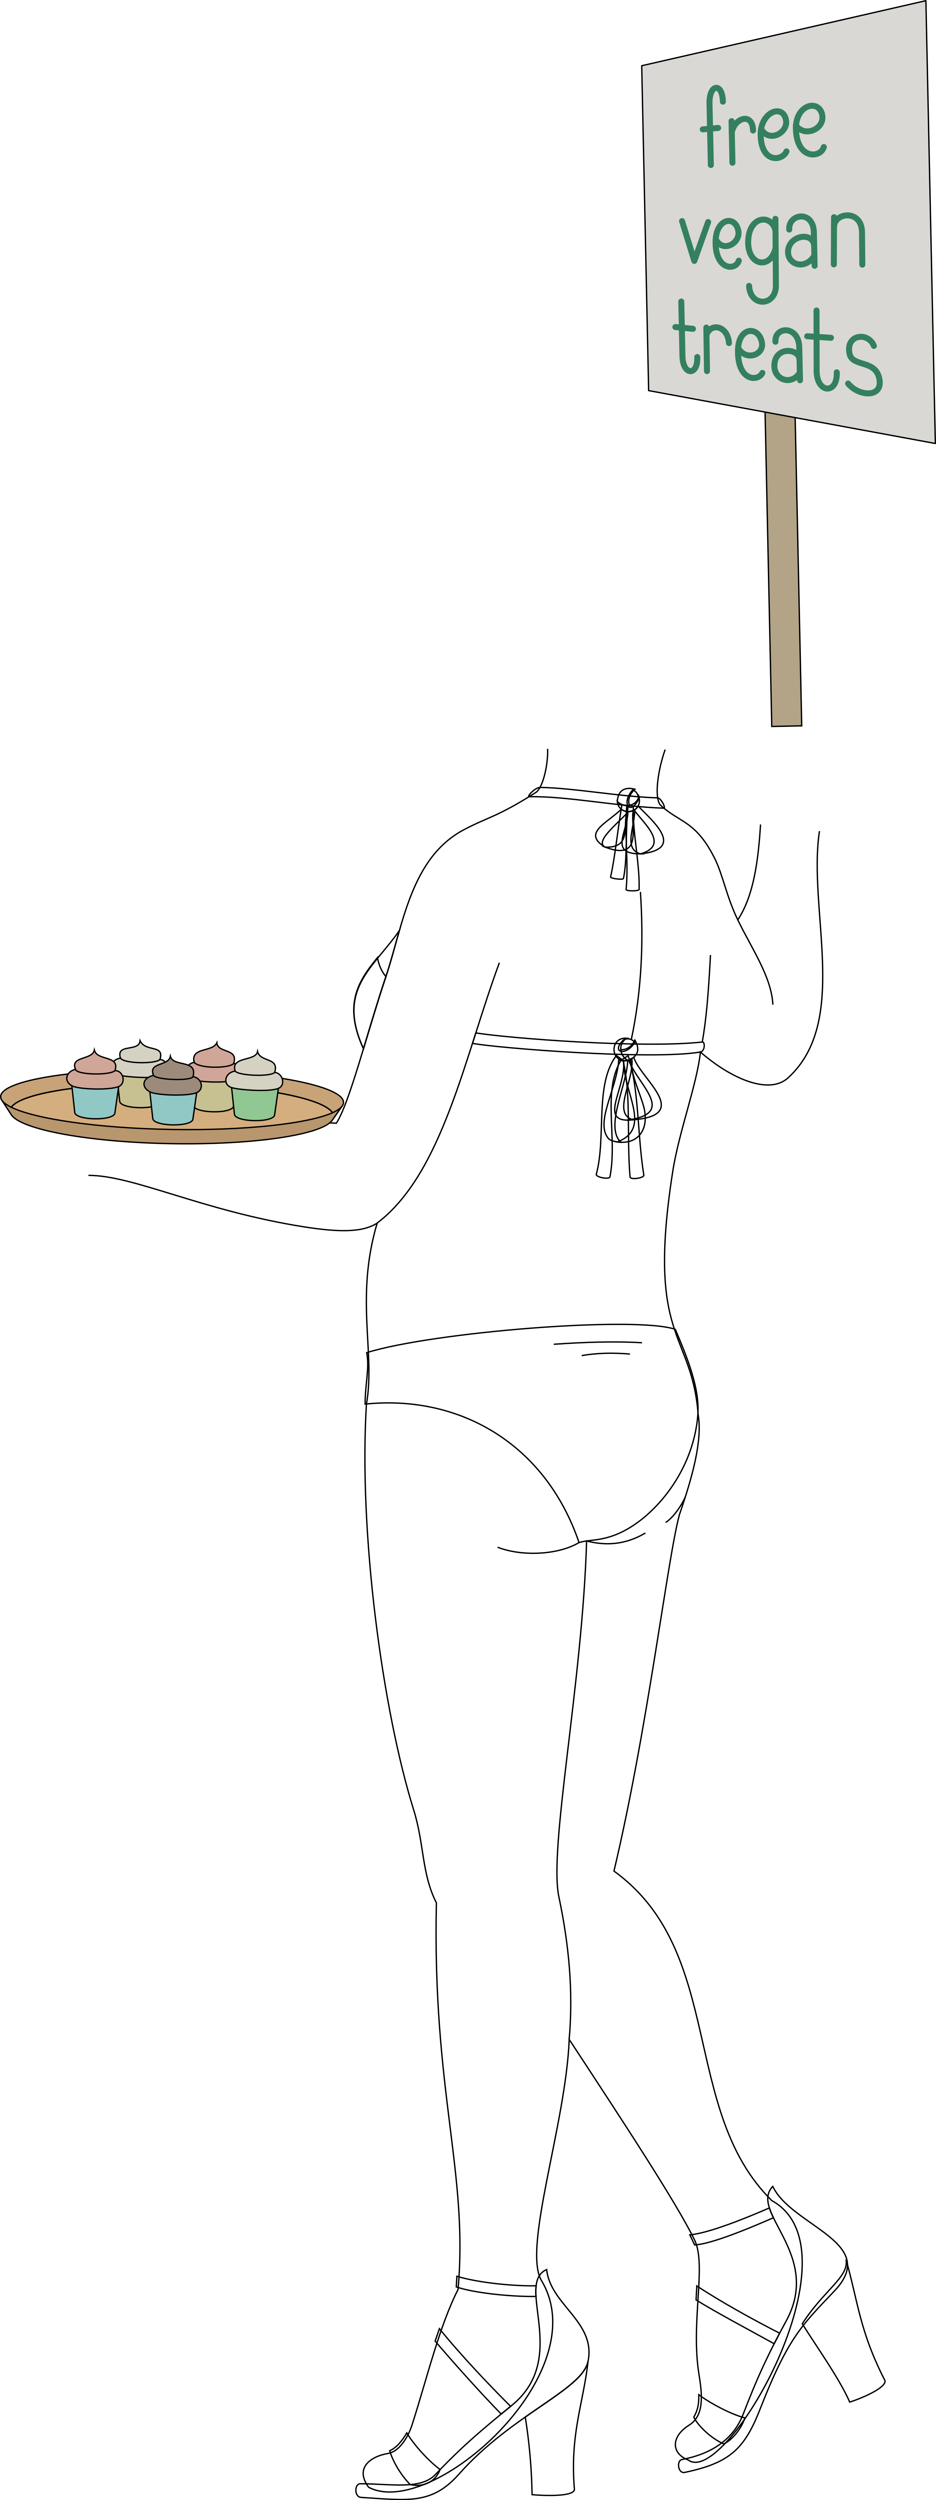 <svg id="presence" xmlns="http://www.w3.org/2000/svg" viewBox="0 0 1405.56 3753.11">
  <defs>
    <style>
      .cls-1 {
        fill: #b3a387;
      }

      .cls-1, .cls-10, .cls-11, .cls-12, .cls-13, .cls-2, .cls-4, .cls-5, .cls-6, .cls-7, .cls-8, .cls-9 {
        stroke: #000;
        stroke-width: 2px;
      }

      .cls-1, .cls-10, .cls-11, .cls-12, .cls-13, .cls-4, .cls-5, .cls-6, .cls-7, .cls-8, .cls-9 {
        stroke-miterlimit: 10;
      }

      .cls-2 {
        fill: #d9d8d4;
      }

      .cls-2, .cls-3 {
        stroke-linejoin: round;
      }

      .cls-3, .cls-4 {
        fill: none;
      }

      .cls-3 {
        stroke: #34805e;
        stroke-linecap: round;
        stroke-width: 9px;
      }

      .cls-5 {
        fill: #b8966e;
      }

      .cls-6 {
        fill: #c7a377;
      }

      .cls-7 {
        fill: #d4ae7f;
      }

      .cls-8 {
        fill: #c7c091;
      }

      .cls-9 {
        fill: #91c792;
      }

      .cls-10 {
        fill: #91c7c5;
      }

      .cls-11 {
        fill: #d6d2c3;
      }

      .cls-12 {
        fill: #cfa697;
      }

      .cls-13 {
        fill: #9c8b7a;
      }
    </style>
  </defs>
  <title>protester</title>
  <g id="sign">
    <rect id="signHandle" class="cls-1" x="1153.86" y="612.33" width="45.01" height="477.75" transform="translate(-17.88 25.28) rotate(-1.22)"/>
    <polygon id="bookPageMedium" class="cls-2" points="1404.56 665.74 974.04 586.35 963.64 98.68 1390.39 1 1404.56 665.74"/>
    <g id="signLetter">
      <line class="cls-3" x1="1098.55" y1="181.84" x2="1099.88" y2="244.3"/>
      <path class="cls-3" d="M1067.45,247.71l-2-91.78c-.89-30.07,19.43-32.94,20.07-3.33"/>
      <polyline class="cls-3" points="1024.21 331.9 1042.63 391.66 1063.39 333.34"/>
      <line class="cls-3" x1="1252.45" y1="326.03" x2="1252.13" y2="396.89"/>
      <path class="cls-3" d="M1023.06,452.65l1.73,81.39c.34,30.23,23.51,30.73,22.27,1.94"/>
      <path class="cls-3" d="M1312.27,519.24c-8.17-21.33-42.9-17.85-36.49,11.94,4.26,19.76,37.31,8.85,44.17,35.2,8.28,31.87-30.64,29.18-46.37,9.34"/>
      <line class="cls-3" x1="1040.58" y1="493.59" x2="1014.18" y2="490.93"/>
      <path class="cls-3" d="M1226.15,466.08l.16,90.06c-.16,35.08,31.78,36.32,30.21,2.73"/>
      <line class="cls-3" x1="1247.84" y1="507.06" x2="1212.12" y2="504.75"/>
      <path class="cls-3" d="M1294.94,397.31l-.51-49.11c-.74-34.7-42.53-29.47-42-6.85"/>
      <path class="cls-3" d="M1223.28,399l-1.11-49.43c-.17-34.92-38.53-29.14-37-5"/>
      <path class="cls-3" d="M1130.83,195.94c-.58-27.37-27-19.73-31.93,2.34"/>
      <line class="cls-3" x1="1078.4" y1="192.07" x2="1055.28" y2="194.22"/>
      <line class="cls-3" x1="1060.69" y1="491.76" x2="1061.67" y2="557.07"/>
      <path class="cls-3" d="M1094.72,515c-2-26.73-28.12-30.92-33.79-12"/>
      <path class="cls-3" d="M1164.44,328.54l.69,99.29c.69,32.36-38.64,34-40.24,1.32"/>
      <path class="cls-3" d="M1109.42,391.31c-4.56,15.27-35.09,14.86-34.87-27.91.18-36.21,29.76-41,34.19-16.7,3.36,18.43-23.52,33.74-33.89,12.3"/>
      <path class="cls-3" d="M1181,227.29c-6.16,14.75-38.16,18.29-38.77-25-.47-34,33.16-47.39,38.06-22.22,3.72,19.09-25.61,35-37.12,13.66"/>
      <path class="cls-3" d="M1237.1,220.72c-4.6,16.72-39.92,19.42-41.88-25.75-1.72-39.55,37.09-47.33,39.74-20.25,1.88,19.33-26.65,31.92-39.82,13.53"/>
      <path class="cls-3" d="M1144.82,559.75c-5.78,13.06-36.85,13.69-36.64-33,.17-36.94,31.3-38,35.94-12.61,3.53,19.26-24.65,28.29-35.61,8.15"/>
      <path class="cls-3" d="M1222.57,367.61c-3.76-21-39.69-13.29-39.17,11.1.42,19.43,26.34,26.82,39.51,4.94"/>
      <path class="cls-3" d="M1201.33,570.84l-1.08-48.55c-.19-34.23-37.29-33.12-35.76-9.29"/>
      <path class="cls-3" d="M1200.64,540c-.39-17.72-38.47-20.72-37.79,10.07.44,20.09,25.46,29.29,38.2,9.44"/>
      <path class="cls-3" d="M1164.56,345.89c-6.62-25.93-41-21.6-41.07,17.66-.06,36.08,33.83,41.52,41.25,8.46"/>
    </g>
  </g>
  <g id="skinWhite">
    <path class="cls-4" d="M545.8,1574.36c10.53-34.75,21.8-72.86,33.75-108.49,7.25-21.6,13.35-45.25,20.2-69h0C560.55,1453.53,505,1484.81,545.8,1574.36Z"/>
    <path class="cls-4" d="M1230.57,1247.6c-18,117.86,45.92,285.34-47.09,370.35-28.77,26.3-86.18,1-131.69-38.68-5.18,48.68-32.2,119.36-41.57,179.31-39.8,254.69,28.81,239.06,38.24,365.55,6.51,38.36-8.84,93.57-28.15,149.48-17.78,64.73-47.58,321.54-98.34,535.14,167.69,121.11,99.41,359.11,237.08,494.71,135.89,74.86-69.59,431.19-125.39,389.42-26.76-10.21-25.46-35.92,1-52.29,22.89-14.17,20.09-44.82,15.1-75.4-12.9-79,11-161.87-6-201.09-27.78-57.56-110-182.07-189-302.63-5,126.68-69.37,310.68-42.23,361,85.46,139.75-164.89,360.95-259,311.24-21.1-28.8,2.4-46.16,29.16-50.72,19.77-3.38,32.13-30.44,36.24-43.34,23-72.09,41-148,68.91-202.81,15.66-176.69-38.73-296.28-32.51-580.3-22.4-44.37-18-87.86-34.13-139.64-46.76-149.83-82.85-416.61-70.93-609.08,13.72-77.38-17.42-158.61,16.11-271.78-22.45,14.65-59.57,13.58-110.75,5.48-153.16-24.25-254.53-77.13-322.85-77.13"/>
    <path class="cls-4" d="M822.32,1124.15c1,20.9-6,56.2-17,65-58.8,37.47-71.77,36.92-108.39,56.2-80.43,42.34-91.74,144.16-117.36,220.51-29.16,86.93-54.24,188.64-74.46,220.23-170.79-9.91-196,30.86-363.51,3.31"/>
    <path class="cls-4" d="M998.82,1125.26c-10.48,29.71-16.52,69.41-7.71,82.64,28.65,27.54,54.09,23,83.19,82.89,10.9,22.41,17.08,55.94,33.61,90.1,23.91-36.09,30.85-89.25,34.16-143.24"/>
  </g>
  <g id="skinOverlapLine">
    <path class="cls-4" d="M747.2,2322.6c37,14.36,91.33,11.53,122.34-7"/>
    <path class="cls-4" d="M969.2,2301.22c-29.85,17.75-59.11,19.46-88.31,12-6.31,214.65-57.18,460.73-41.62,534.32,14.84,70.23,21.91,141.18,15.42,214"/>
    <path class="cls-4" d="M1029.22,2246.83c-7.61,17-20.48,33.08-29.67,38.6"/>
    <path class="cls-4" d="M749.85,1445.26c-52.2,141.13-85.06,316.09-183.49,390.73"/>
    <path class="cls-4" d="M1107.91,1380.89c20.86,43.1,50.73,85.7,52.66,127.27"/>
    <path class="cls-4" d="M1054.53,1564.25c6.19-34,9.4-74.36,12.38-130.59"/>
  </g>
  <path id="skinCreaseLine" class="cls-4" d="M961.7,1338.88c5.09,76.9,1.62,149.25-13.69,221.68"/>
  <g id="heel">
    <path class="cls-4" d="M788.77,3628.35A826.92,826.92,0,0,1,799,3744.85c17.84,1.55,61.38,3.33,63.62-7.46-7-83.44,13.19-128.4,20.43-192.6C877.68,3570.68,837.38,3594.15,788.77,3628.35Z"/>
    <path class="cls-4" d="M1204.78,3488.32c19.85,32.17,55.67,81.74,71.2,117.56,17.08-5.37,55-21.32,53-32.15-38.31-74.45-40.75-119.74-58.53-181.85C1275.35,3417.86,1236.68,3438.17,1204.78,3488.32Z"/>
  </g>
  <g id="shoeStrap">
    <path class="cls-4" d="M616.05,3729.72c14,3.13,35.47.88,44.88-22.56-18.42-13.66-40.24-38.39-50.1-55.06-7.35,12.66-15.65,22.38-25.67,26.84C590.24,3695.73,602.4,3716,616.05,3729.72Z"/>
    <path class="cls-4" d="M766.78,3612.27c-32.53-32.32-75.57-77.77-106.94-116.62l-6.41,18.67c25,29.38,66.13,75.72,99.21,109.5Q759.45,3618.23,766.78,3612.27Z"/>
    <path class="cls-4" d="M804.87,3447.25a93.23,93.23,0,0,1,.21-16c-35,.79-89.32-5-119-14.3l-.9,16C711.67,3442.11,768.26,3447.93,804.87,3447.25Z"/>
    <path class="cls-4" d="M1086.79,3668.62c13.35-6,26.49-23.16,31.89-39-22.23-5.62-53.83-23.16-69.3-34.81.27,16.15-2.39,24.69-7.5,33.6C1048.16,3641.79,1068.92,3661.09,1086.79,3668.62Z"/>
    <path class="cls-4" d="M1161.44,3329.16a118.21,118.21,0,0,1-6.09-14.74c-33.26,14.44-90.28,37.84-119.5,40.41l7.26,15.13C1069.61,3368.41,1126.92,3344.12,1161.44,3329.16Z"/>
    <path class="cls-4" d="M1170.72,3502.45c-40.13-20.53-86.9-46.32-124.36-70.93l-1.1,21c30.25,18.76,76.4,43.18,117.26,65.75Q1166.44,3510.58,1170.72,3502.45Z"/>
  </g>
  <g id="shoe">
    <path class="cls-4" d="M542.19,3748.93c70,4.34,106,11.41,146.93-34.82,79.68-90,185-126.31,193.91-169.32,12.23-59.28-56.67-84.66-62.13-137.92-48.48,21.85,35.75,132.47-52.58,204.14-47.59,38.63-77.15,64.18-114.7,103.78-21.88,23.08-67,13.66-112.65,13.66C532.16,3728.45,531.78,3748.29,542.19,3748.93Z"/>
    <path class="cls-4" d="M1028.25,3711.42c67.7-14.21,89.73-35.27,113.1-94.93,42.81-109.3,63.82-126.73,112.08-177.87,68.23-72.28-64.6-96.65-93-156.56-36.49,38.68,74.62,101.85,20.28,201.78-29.29,53.85-44.87,88.74-64.49,139.66-11.43,29.68-36.63,57.91-92,68.56C1015.54,3693.72,1018,3713.56,1028.25,3711.42Z"/>
  </g>
  <g id="bikini">
    <path class="cls-4" d="M1014.13,1995.56c17.62,41.86,36.83,87.88,33.76,128.43-6.74,89.22-72.25,161.93-126.89,181.2-23.63,8.33-37.25,6-51.46,10.42C818.73,2166.54,689,2093.16,548.25,2107.77c.08-30.57,6.91-54.52,2.41-77.25C649.7,1999.62,955.08,1975.05,1014.13,1995.56Z"/>
    <path class="cls-4" d="M545.8,1574.36c10.53-34.75,21.8-72.86,33.75-108.49-5.81-6.28-11.4-18.08-12.6-28.61C537.23,1473.65,515.56,1508,545.8,1574.36Z"/>
  </g>
  <g id="clothesFoldLine">
    <path class="cls-4" d="M964.13,2015.66c-40.58-2.41-85.47-1-132.54,2.26"/>
    <path class="cls-4" d="M946,2032.65c-25.13-2.2-49.39-1.7-72.51,2.27"/>
  </g>
  <g id="bikiniStrap">
    <path class="cls-4" d="M987.62,1197.71c-56.18-1.59-126.37-15-176.75-15.69-6.62-.08-19.7,13-16.44,14,56.38-1.31,130.5,14.6,202.57,17.18C1000.07,1212.4,992.28,1197.84,987.62,1197.71Z"/>
    <path class="cls-4" d="M1054.53,1564.25c-90.93,9.92-290-5.68-340-13.66l-5,15.64c35.73,6.9,268.11,25.61,342.27,13C1059.06,1577.78,1058.8,1563.14,1054.53,1564.25Z"/>
    <path class="cls-4" d="M925.64,1584.51c-33.07,43.16-14.88,122.14-30.24,178.3-.82,4.48,19.74,8.24,20.56,3.75,11.63-60-12.39-129.75,17.55-176.39Z"/>
    <path class="cls-4" d="M943.24,1584.66c16.54,49.55,13.87,120.64,23.58,179.3.65,4.51-20,7.49-20.68,3-5.28-62.27,2-125.22-11-176.92Z"/>
  </g>
  <g id="bikiniStrapDark">
    <path class="cls-4" d="M929.14,1591.25c-2.93,44.08-36.18,93.68-15.31,118,2.85,3.32,12.52,5.28,18.32,5.41-24.41-23.82,10-87.14,10.39-122.89C937.56,1592.69,933.05,1592.62,929.14,1591.25Z"/>
    <path class="cls-4" d="M936.47,1592.38c3.75,42.69-40.68,94.75,14.31,88.61-32.79-9.17,2.17-59.75-2-92C942.54,1591.8,941.86,1592.48,936.47,1592.38Z"/>
    <g>
      <path class="cls-4" d="M907.49,1270.9a11.92,11.92,0,0,0,1.18.73Z"/>
      <path class="cls-4" d="M933,1214.77c-22.37,21.46-58,35.6-25.5,56.13-12.69-9,17.63-32.52,36.44-52.63A16.86,16.86,0,0,1,933,1214.77Z"/>
    </g>
    <path class="cls-4" d="M953.28,1215.36a17.81,17.81,0,0,1-10.34,2.91c-1.11,32.35-28.45,63.5,18.78,63.5C936,1274,952.81,1243.81,953.28,1215.36Z"/>
    <path class="cls-4" d="M937.49,1560.06c6.94-1.52,11.38-.36,15.87,4.64C939.23,1587.34,915.79,1579.21,937.49,1560.06Z"/>
    <path class="cls-4" d="M958.92,1199.75c-.37-7.08-2.67-11.07-8.67-14.07C932.14,1205.27,946.17,1225.74,958.92,1199.75Z"/>
  </g>
  <g id="bikiniStrap-2" data-name="bikiniStrap">
    <path class="cls-4" d="M933.87,1208.27c-7,42.12-10.79,81.69-17,108.12-.56,2.42,18.85,4.8,19.35,2.37,6.17-29.86,2.71-72.17,7-109.28"/>
    <path class="cls-4" d="M941.23,1209.75c-4,41.57,3,83.24-1,125.51-.26,2.7,19.44,2.65,19.52-.06,1.13-39.59-10.37-87.83-8.66-125"/>
    <path class="cls-4" d="M927,1714.22c33.4,4.61,49.21-21.84,38.81-55.91-7-22.88-15.77-39.53-19.21-68.17a19.54,19.54,0,0,1-10.15,2.24C936.26,1641.15,979.59,1694,927,1714.22Z"/>
    <path class="cls-4" d="M951.75,1587a27.94,27.94,0,0,1-7.8,4.33c15.48,39.29,72.52,80-2.49,90.18C1046,1677.46,960.85,1619.49,951.75,1587Z"/>
    <path class="cls-4" d="M951.09,1216.6a18.19,18.19,0,0,1-9.2,1.62c-7.47,19.35,8,55.22-33.22,53.41C968,1294.07,945.6,1235.9,951.09,1216.6Z"/>
    <path class="cls-4" d="M958.3,1209.85a15.41,15.41,0,0,1-6,6.15c13.82,19.74,54.21,52.69,9.46,65.77C1033.68,1274.2,974.14,1227.88,958.3,1209.85Z"/>
    <path class="cls-4" d="M953.38,1561.38c-5.23,10.52-13.81,15.22-21.14,14.14a20.8,20.8,0,0,0,10.3,16.28C963.52,1584.61,958,1569.05,953.38,1561.38Z"/>
    <path class="cls-4" d="M941.46,1558.52c-12.42,6.58-12.66,24.89,1.08,33.28C916.71,1596.87,914.13,1556.36,941.46,1558.52Z"/>
    <path class="cls-4" d="M953.44,1184.77c-8.76,7.83-11,17.34-8.05,24.13a20.82,20.82,0,0,1-18.43-5.64C928.37,1181.13,944.84,1182.38,953.44,1184.77Z"/>
    <path class="cls-4" d="M959.35,1195.52c-3.07,13.72-20.67,18.78-32.39,7.74C929.66,1226.63,966.25,1221.73,959.35,1195.52Z"/>
  </g>
  <g id="platter">
    <path id="platterDark" class="cls-5" d="M2.54,1651.25l14.28,22c14.29,22.48,116.36,41.45,240.46,43.56,123.9,2.11,226.43-13.31,241.73-35.23l14.59-20.85Z"/>
    <path id="platterMedium" class="cls-6" d="M515.82,1654.92c.42-24.82-114.48-46.91-256.64-49.34S1.42,1621.32,1,1646.15c-.09,5.54,5.59,10.95,16,16,15-22,117.69-37.45,241.78-35.33s226.15,21.07,240.44,43.55C509.86,1665.68,515.72,1660.47,515.82,1654.92Z"/>
    <path id="platterLight" class="cls-7" d="M258.81,1626.86c-124.09-2.12-226.73,13.35-241.78,35.33,36.28,17.67,130.22,31.42,240.61,33.3s204.75-8.65,241.61-25.08C485,1647.93,382.9,1629,258.81,1626.86Z"/>
    <g id="cupYellow">
      <path class="cls-8" d="M179.77,1653.3c1.53,12,58.3,12.94,60.27,1l5.68-39.94-70.27-1.2Z"/>
      <path class="cls-8" d="M290.41,1659.49c1.53,12,58.3,12.94,60.27,1l5.69-39.94-70.28-1.19Z"/>
    </g>
    <path id="cupGreen" class="cls-9" d="M352.08,1672.74c1.54,12,58.3,12.94,60.28,1l5.68-39.94-70.27-1.19Z"/>
    <g id="cupBlue">
      <path class="cls-10" d="M229.39,1679.14c1.53,12,58.29,12.94,60.27,1l5.68-39.94-70.27-1.2Z"/>
      <path class="cls-10" d="M112.23,1670c1.53,12,58.29,12.94,60.27,1l5.68-39.94-70.27-1.2Z"/>
    </g>
    <path id="vanilla" class="cls-11" d="M245.72,1614.39c11.61-4.9,6.47-23-5.5-24,7.16-23.14-21.57-10.35-29.87-28.11-1.72,17.59-36.67,3.36-29.45,26.19-15.65,2.07-19.43,20.09-5.45,24.7C186,1616.67,232.1,1620.13,245.72,1614.39Z"/>
    <g id="strawberry">
      <path class="cls-12" d="M356.37,1620.57c11.6-4.89,7.15-24.09-5.5-24,7.83-23.51-23.71-14.94-25.27-31.18-6.53,14.47-39.69,6-34.06,29.26-13.81,3.37-18.42,17.16-5.45,24.7C295.71,1625,342.75,1626.32,356.37,1620.57Z"/>
      <path class="cls-12" d="M178.18,1631.09c11.61-4.9,7.15-24.1-5.5-24,7.83-23.5-26.83-14.09-31-30.77-2.93,15.37-36.88,8.54-28.32,28.85-13.81,3.38-18.43,17.17-5.45,24.7C117.53,1635.47,164.56,1636.83,178.18,1631.09Z"/>
    </g>
    <path id="vanilla-2" data-name="vanilla" class="cls-11" d="M418,1633.82c11.6-4.89,6.47-23-5.5-24,7.16-23.15-21.58-14.68-25.74-31.36-2.93,15.38-40.81,6.61-33.59,29.44-15.64,2.07-19.43,20.09-5.44,24.7C358.33,1636.11,404.42,1639.57,418,1633.82Z"/>
    <path id="chocolate" class="cls-13" d="M295.34,1640.23c11.61-4.89,8.11-22-5.5-24,7.28-26.57-29.8-13.92-34-30.6C253,1601,222,1594,230.52,1614.33c-15.18,3-20.17,16.7-5.45,24.7C234.84,1644.34,281.72,1646,295.34,1640.23Z"/>
    <g id="frostingCreaseLine">
      <path class="cls-4" d="M240.22,1590.41c-6.56,6.88-53.28,6.59-59.32-1.92"/>
      <path class="cls-4" d="M350.87,1596.6c-7.31,7.54-52.09,7.53-59.33-1.92"/>
      <path class="cls-4" d="M289.84,1616.25c-3.64,6.76-54.47,5-59.32-1.92"/>
      <path class="cls-4" d="M412.54,1609.85c-6.57,6.88-54.19,5-59.33-1.92"/>
      <path class="cls-4" d="M172.68,1607.11c-7.3,7.54-58,6.53-59.32-1.92"/>
    </g>
  </g>
</svg>
